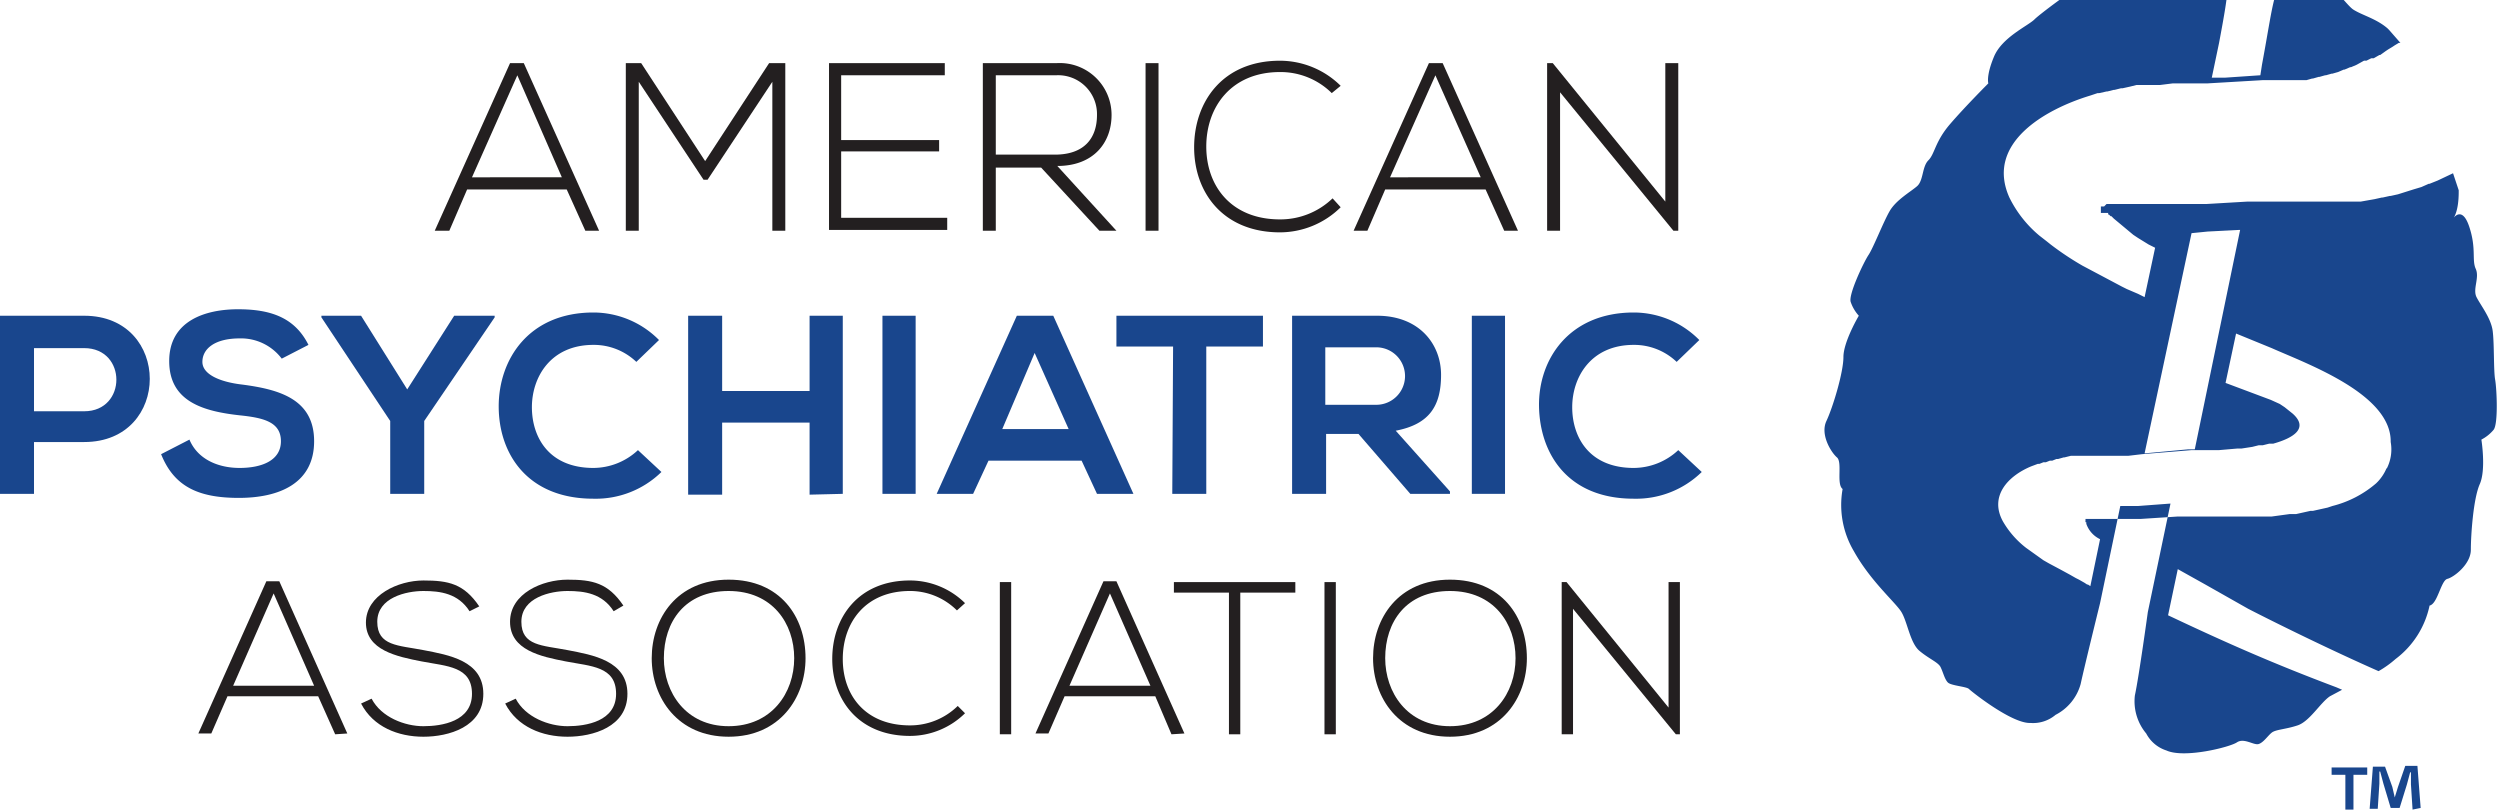 <svg xmlns="http://www.w3.org/2000/svg" width="308.8" height="100" viewBox="0 0 308.8 100"><path d="M292.4,94.8v.9h-1.7V100h-1V95.7H288v-.9ZM298,100l-.2-3.1c0-.4,0-.9,0-1.5h-.1l-.4,1.5-.9,2.9h-1.1l-.9-3-.4-1.5h-.1c0,.5,0,1,0,1.5l-.2,3.1h-1l.4-5.2h1.5l.9,2.5.3,1.3h0l.4-1.3.9-2.6h1.5l.4,5.2Z" style="fill:#19468d"/><path d="M303,21.4l-1.9.9h0l-1,.4h-.1l-.9.4h0l-1,.3h0l-1.9.6h0l-.9.2h-.1l-.9.2h-.1l-.9.2h0l-1.7.3h-14l-5.1.3H260.2l-.3.3h-.4v.2h0v.2h0v.2h0v.2h.9v.2h.1l.2.2h.1l.3.3,2.4,2,.6.4,1.3.8.8.4-1.3,6.1-.8-.4-1.4-.6-.6-.3-4.9-2.6a36,36,0,0,1-3.9-2.6l-.5-.4-.9-.7a14.4,14.4,0,0,1-3.7-4.7c-3-6.7,4.4-10.9,10-12.6l.9-.3h.2l.9-.2h.1l.8-.2h.1l.8-.2h.2l.9-.2h0l.8-.2h2.9l1.6-.2h4.3l6.8-.4h5.4l.7-.2h.1l.7-.2h.1l.7-.2h.1l.7-.2h.1l.7-.2h0l.7-.3h.1l.7-.3h.1l.7-.3.9-.5h.3l.6-.3h.3l.7-.4h.1l.7-.5.3-.2.5-.3.3-.2.5-.3h.2l-1.4-1.6-.2-.2c-1.4-1.2-3.1-1.6-4.2-2.3s-3.3-4.6-6.6-4.3-3,2-4.7,11.1l-.2,1.3-4.4.3h-1.6l.9-4.3c1.3-6.9,1.6-9.2.1-10.1s-8.5.5-9.7.8-3-.1-4.8.6-7.6,5-8.4,5.8-4,2.2-5,4.6-.7,3.3-.7,3.3-2.8,2.8-4.7,5-1.9,3.7-2.7,4.5-.6,2.5-1.4,3.2-2.6,1.7-3.4,3.1-2,4.5-2.6,5.4-2.5,4.9-2.2,5.8a4.9,4.9,0,0,0,1,1.7s-1.9,3.2-1.9,5.1-1.3,6.2-2.1,7.9.6,3.9,1.3,4.5-.1,3.3.7,3.9a11.2,11.2,0,0,0,1.4,7.7c2,3.6,5,6.2,5.8,7.4s1.1,3.9,2.3,4.9,2.3,1.4,2.6,2,.5,1.5.9,1.9,2.3.5,2.6.8,5.3,4.3,7.6,4.2a4.3,4.3,0,0,0,3.1-1,6.1,6.1,0,0,0,3.1-3.8c.5-2.3,2.4-10,2.4-10l2.5-12h2.2l4-.3-2.8,13.4s-1.1,8-1.6,10.3a6.2,6.2,0,0,0,1.4,4.7,4.3,4.3,0,0,0,2.5,2.1c2.2,1,7.8-.4,8.7-1s2.1.4,2.7.2,1.1-1,1.6-1.4,1.7-.4,3.2-.9,2.8-2.8,4-3.6l1.5-.8-.7-.3c-7.7-2.9-13.4-5.4-20.8-8.9l1.2-5.7,3.4,1.9,5.3,3c3.3,1.7,10.2,5.1,16.1,7.7a12.6,12.6,0,0,0,2.1-1.5,11.1,11.1,0,0,0,4.2-6.6c1-.2,1.4-3.1,2.2-3.3s2.9-1.8,2.9-3.6.3-6.3,1.1-8.1.2-5.5.2-5.5a4.9,4.9,0,0,0,1.5-1.2c.6-.7.4-5.1.2-6.2s-.1-4.4-.3-6-1.5-3.2-2-4.2.4-2.4-.1-3.5.1-2.5-.8-5.2S303,27,303,27s.7-.7.7-3.3v-.2Zm-32.3,7.4,2-.2,3.9-.2h.1l-5.6,27.1h-.8l-5.4.5Zm24.1,29a5.5,5.5,0,0,1-1.1,1.7l-.2.2a13.2,13.2,0,0,1-5.4,2.8l-.6.2-1.8.4h-.3l-.9.2-.9.2h-.8l-2.2.3H269l-4.6.3h-6.8v.2h0a1.1,1.1,0,0,0,0,.2h.1v.2a3.3,3.3,0,0,0,1.7,1.9l-1.2,5.8-.3-.2h-.1l-.3-.2-.7-.4-.4-.2-.7-.4-1.1-.6-1.5-.8-.7-.4-2.1-1.5a11.2,11.2,0,0,1-2.9-3.3c-1.7-3.1.6-5.6,3.5-6.8l.8-.3h.2l.5-.2h.3l.5-.2h.3l.5-.2h.2l.7-.2h.1l.8-.2h7.1l1.7-.2,6.1-.5h3.4l2.3-.2h.5l1.3-.2.8-.2h.5l.8-.2h.5c2.5-.7,4.4-1.9,2.4-3.7l-1-.8-.6-.4-1.1-.5-5.6-2.1,1.3-6.1,4.4,1.8c4.5,2,14.8,5.7,14.7,11.6A5.2,5.2,0,0,1,294.8,57.9Z" style="fill:#19468d"/><path d="M72.3,28.5l-2.3-5.1H57.7l-2.2,5.1H53.7L63,7.8h1.7l9.3,20.7Zm-2.9-6.6L63.9,9.3,58.3,21.9Z" style="fill:#231f20"/><path d="M95.4,10.1,87.4,22.2h-.5l-8-12.1V28.5H77.3V7.8h1.9l7.9,12.1L95,7.8h2V28.5H95.4Z" style="fill:#231f20"/><path d="M103.9,17.3h12.1v1.4H103.9v8.2H117v1.5H102.4V7.8h14.3V9.3H103.9Z" style="fill:#231f20"/><path d="M137.9,28.5h-2.1l-7.2-7.8H123v7.8h-1.6V7.8h9.1a6.4,6.4,0,0,1,6.8,6.4c0,3.4-2.2,6.3-6.7,6.3ZM123,19.1h7.3c3.6,0,5.2-2,5.2-4.9a4.8,4.8,0,0,0-5.1-4.9H123Z" style="fill:#231f20"/><path d="M141.5,28.5V7.8h1.6V28.5Z" style="fill:#231f20"/><path d="M165.6,25.6a10.7,10.7,0,0,1-7.5,3.1c-7,0-10.6-4.9-10.6-10.5S151,7.5,158.1,7.5a10.7,10.7,0,0,1,7.5,3.1l-1.1.9a9,9,0,0,0-6.4-2.6c-6,0-9.1,4.3-9.1,9.2s3.1,9,9.1,9a9.3,9.3,0,0,0,6.5-2.6Z" style="fill:#231f20"/><path d="M185.8,28.5l-2.3-5.1H171.1l-2.2,5.1h-1.7l9.3-20.7h1.7l9.3,20.7Zm-2.9-6.6L177.3,9.3l-5.6,12.6Z" style="fill:#231f20"/><path d="M191.8,7.8l13.9,17.1V7.8h1.6V28.5h-.6l-14-17.1V28.5h-1.6V7.8Z" style="fill:#231f20"/><path d="M10.4,54.6H4.2V61H0V39H10.4C21.2,39,21.2,54.6,10.4,54.6ZM4.2,50.8h6.2c5.3,0,5.3-7.8,0-7.8H4.2Z" style="fill:#19468d"/><path d="M34.8,44.3a6.3,6.3,0,0,0-5.2-2.5c-3.1,0-4.6,1.3-4.6,2.9s2.3,2.5,4.9,2.8c4.6.6,8.9,1.8,8.9,7s-4.3,7-9.3,7-8-1.4-9.6-5.4l3.5-1.8c1,2.4,3.5,3.5,6.2,3.5s5.1-.9,5.1-3.3-2.2-2.9-5.1-3.2c-4.5-.5-8.7-1.7-8.7-6.7s4.5-6.4,8.5-6.4,7,1,8.7,4.4Z" style="fill:#19468d"/><path d="M50.3,48.1,56.1,39h5v.2L52.4,52V61H48.2V52L39.7,39.2V39h4.9Z" style="fill:#19468d"/><path d="M81.7,58.3a11.6,11.6,0,0,1-8.4,3.3c-8.2,0-11.7-5.6-11.7-11.4s3.7-11.6,11.7-11.6a11.4,11.4,0,0,1,8.1,3.4l-2.8,2.7a7.6,7.6,0,0,0-5.3-2.1c-5.3,0-7.6,4-7.6,7.7s2.1,7.5,7.6,7.5a8.1,8.1,0,0,0,5.5-2.2Z" style="fill:#19468d"/><path d="M100,61.1V52.2H89.2v8.9H85V39h4.2v9.3H100V39h4.1v22Z" style="fill:#19468d"/><path d="M109,61V39h4.1V61Z" style="fill:#19468d"/><path d="M133.6,56.9H122.1L120.2,61h-4.5l9.9-22h4.5L140,61h-4.5Zm-5.8-13.3L123.8,53H132Z" style="fill:#19468d"/><path d="M144.9,42.8h-7V39h18.1v3.8h-7V61h-4.2Z" style="fill:#19468d"/><path d="M179.1,61h-4.9l-6.4-7.4h-4V61h-4.2V39h10.5c5.2,0,7.9,3.5,7.9,7.3s-1.4,6.1-5.6,6.9l6.7,7.5ZM163.7,42.9v7.1h6.3a3.5,3.5,0,1,0,0-7.1Z" style="fill:#19468d"/><path d="M181.8,61V39h4.1V61Z" style="fill:#19468d"/><path d="M210.2,58.3a11.6,11.6,0,0,1-8.4,3.3c-8.2,0-11.6-5.6-11.7-11.4s3.7-11.6,11.7-11.6a11.4,11.4,0,0,1,8.1,3.4l-2.8,2.7a7.6,7.6,0,0,0-5.3-2.1c-5.3,0-7.6,4-7.6,7.7s2.1,7.5,7.6,7.5a8.1,8.1,0,0,0,5.5-2.2Z" style="fill:#19468d"/><path d="M41.4,90.7,39.3,86H28.1l-2,4.6H24.5l8.4-18.8h1.6l8.4,18.8Zm-2.6-6-5-11.4-5,11.4Z" style="fill:#231f20"/><path d="M58,75.5c-1.4-2.2-3.6-2.5-5.7-2.5s-5.7.8-5.7,3.8,2.6,2.9,5.7,3.5,7.4,1.3,7.4,5.4-4.3,5.3-7.4,5.3-6.2-1.2-7.7-4.1l1.3-.6c1.2,2.3,4.1,3.4,6.4,3.4s6-.6,6-4-3.1-3.4-6.2-4-6.9-1.4-6.9-4.8,4-5.2,7.1-5.2,5,.4,6.9,3.2Z" style="fill:#231f20"/><path d="M75.8,75.5c-1.4-2.2-3.6-2.5-5.7-2.5s-5.7.8-5.7,3.8,2.6,2.9,5.7,3.5,7.4,1.3,7.4,5.4-4.3,5.3-7.4,5.3-6.2-1.2-7.7-4.1l1.3-.6c1.2,2.3,4.1,3.4,6.4,3.4s6-.6,6-4-3.1-3.4-6.2-4S63,80.3,63,76.8s4-5.2,7.1-5.2,5,.4,6.9,3.2Z" style="fill:#231f20"/><path d="M99.5,81.3c0,4.9-3.2,9.7-9.5,9.7s-9.5-4.8-9.5-9.7,3.1-9.7,9.5-9.7S99.5,76.2,99.5,81.3ZM82,81.3c0,4.2,2.7,8.4,8,8.4s8.1-4.1,8.1-8.4-2.7-8.3-8.1-8.3S82,76.8,82,81.3Z" style="fill:#231f20"/><path d="M119.2,88.1a9.7,9.7,0,0,1-6.8,2.8c-6.3,0-9.6-4.4-9.6-9.5s3.2-9.7,9.6-9.7a9.7,9.7,0,0,1,6.8,2.8l-1,.9a8.2,8.2,0,0,0-5.8-2.4c-5.5,0-8.3,3.9-8.3,8.4s2.8,8.2,8.3,8.2a8.4,8.4,0,0,0,5.9-2.4Z" style="fill:#231f20"/><path d="M123.5,90.7V71.9h1.4V90.7Z" style="fill:#231f20"/><path d="M144.7,90.7,142.7,86H131.5l-2,4.6h-1.6l8.4-18.8h1.6l8.4,18.8Zm-2.6-6-5-11.4-5,11.4Z" style="fill:#231f20"/><path d="M151.8,73.2H145V71.9h15v1.3h-6.8V90.7h-1.4Z" style="fill:#231f20"/><path d="M163.6,90.7V71.9H165V90.7Z" style="fill:#231f20"/><path d="M188.6,81.3c0,4.9-3.2,9.7-9.5,9.7s-9.5-4.8-9.5-9.7,3.1-9.7,9.5-9.7S188.6,76.2,188.6,81.3Zm-17.5,0c0,4.2,2.7,8.4,8,8.4s8.1-4.1,8.1-8.4-2.7-8.3-8.1-8.3S171.1,76.8,171.1,81.3Z" style="fill:#231f20"/><path d="M193.5,71.9l12.6,15.5V71.9h1.4V90.7H207L194.3,75.2V90.7h-1.4V71.9Z" style="fill:#231f20"/></svg>